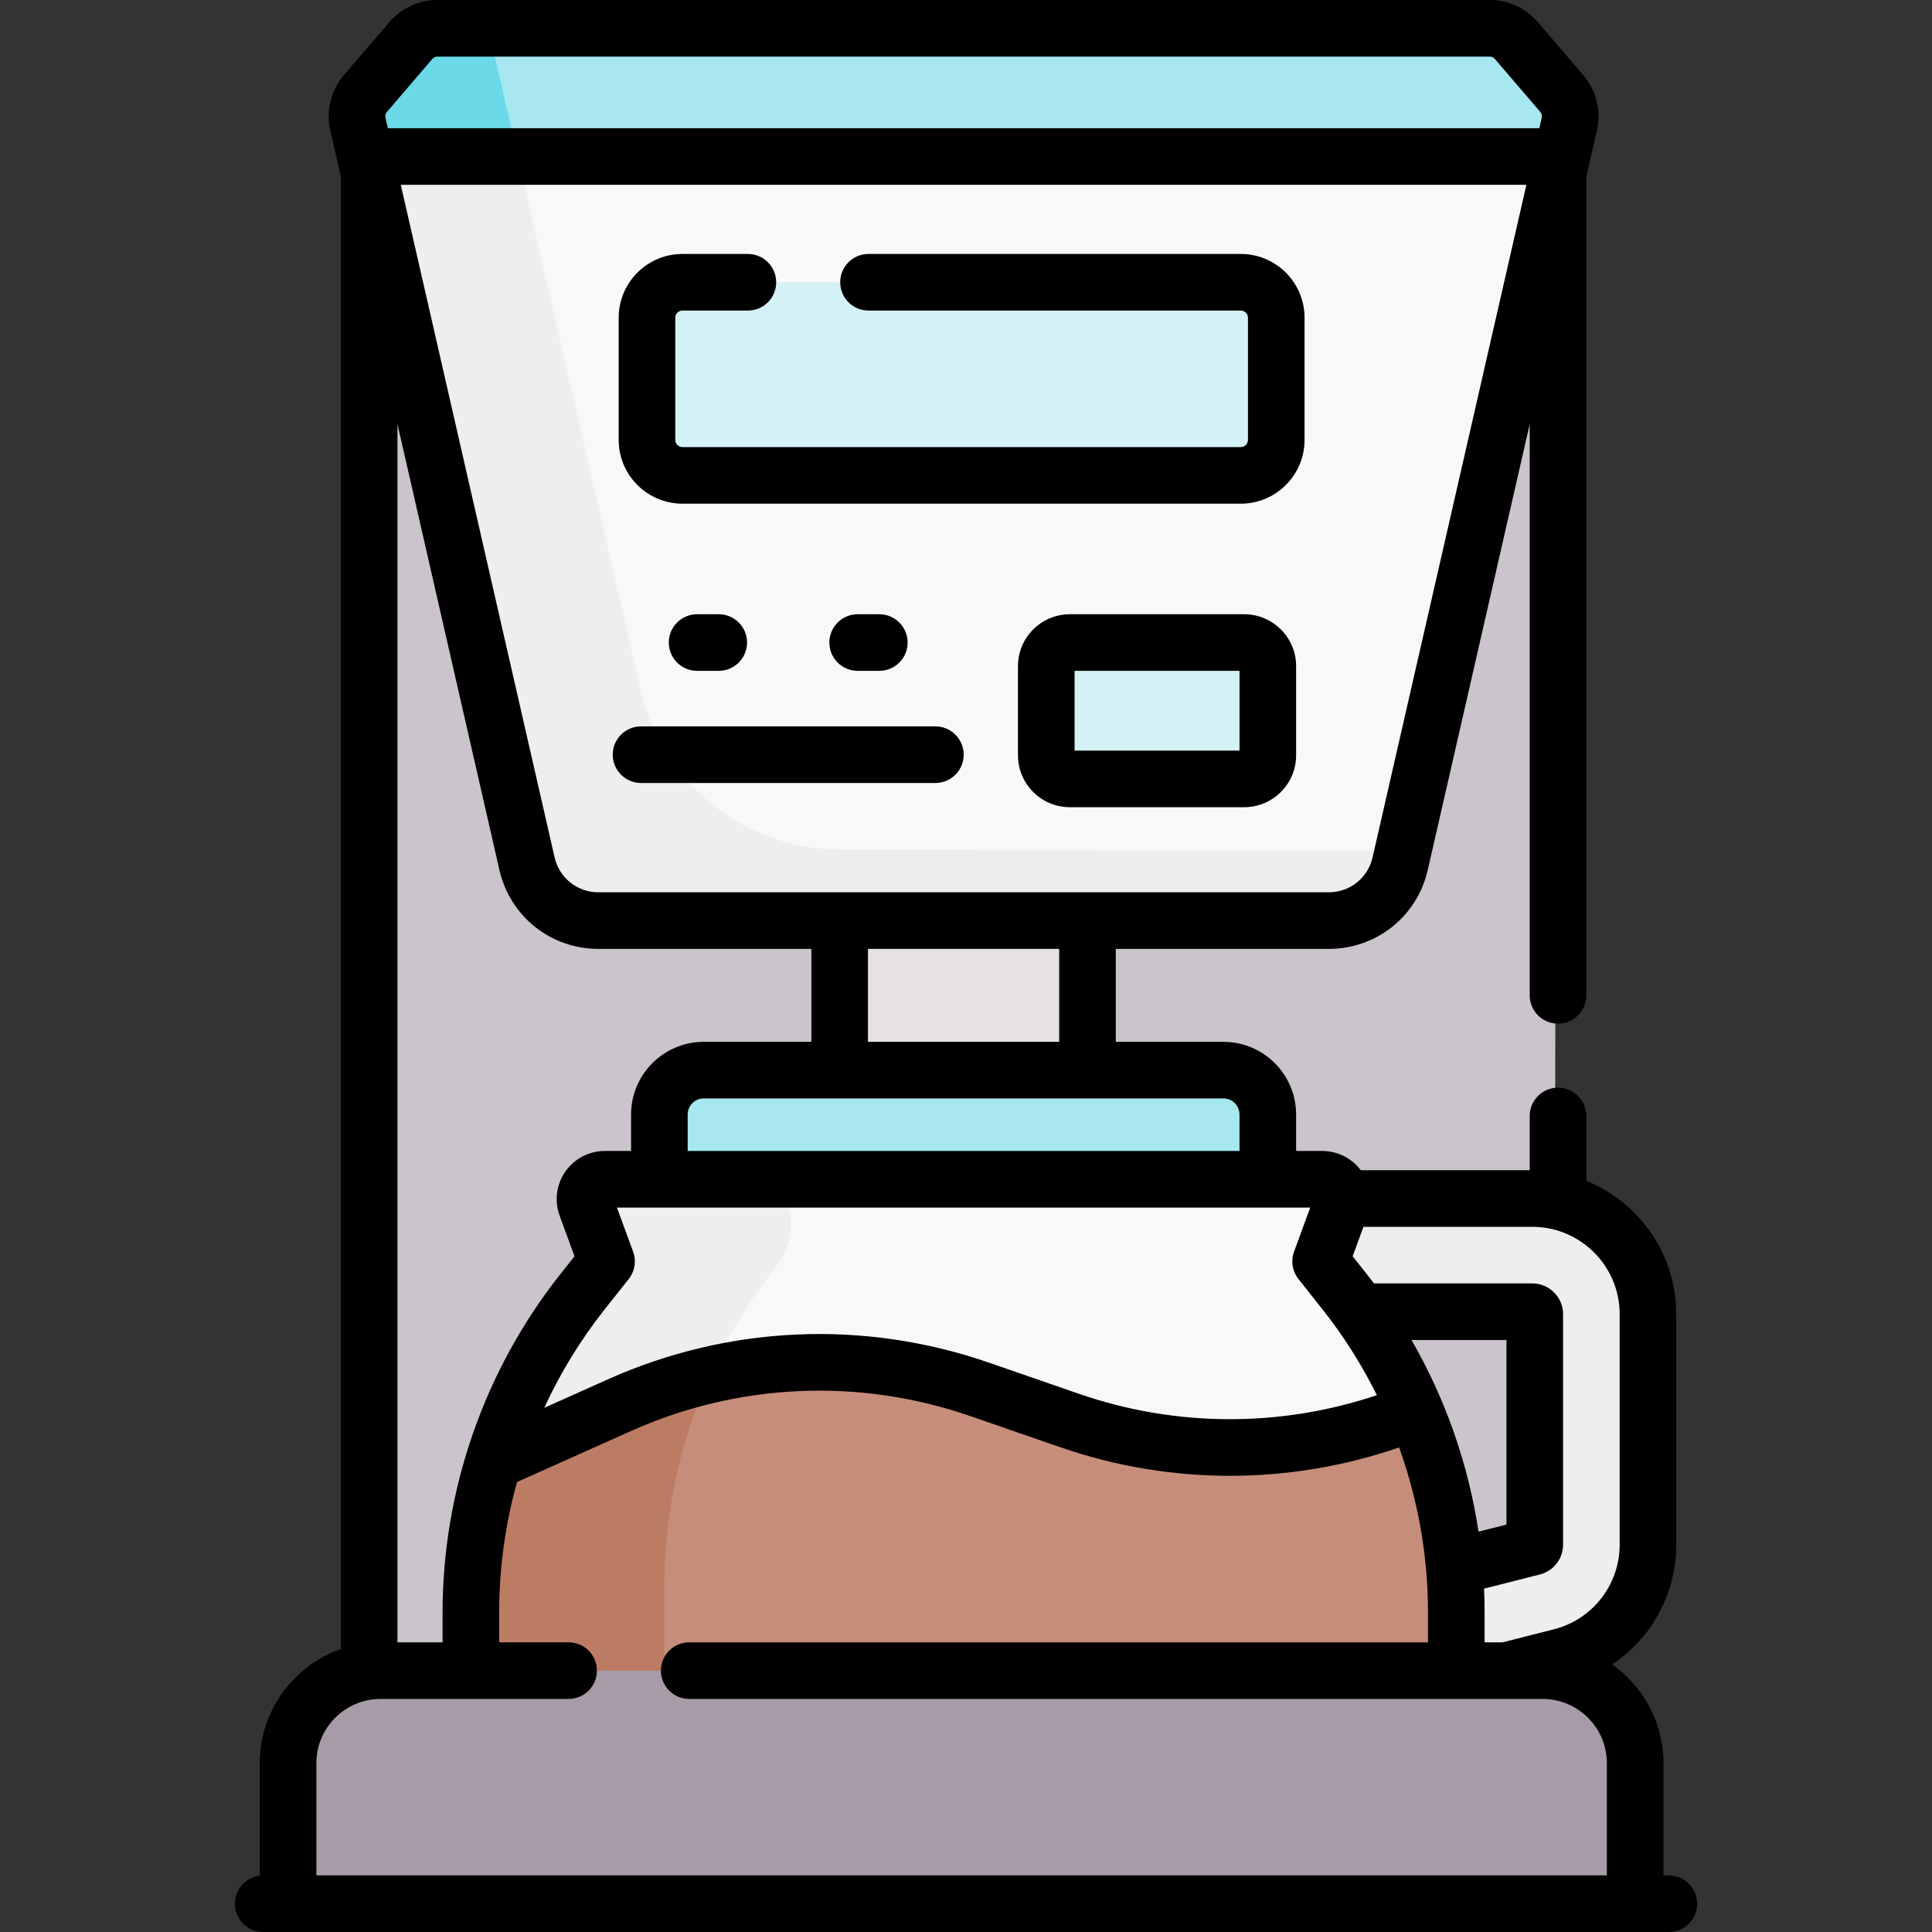 <svg id="Capa_1" enable-background="new 0 0 512.049 512.049" height="512" viewBox="0 0 512.049 512.049" width="512" xmlns="http://www.w3.org/2000/svg"><rect x="0" y="0" width="512.049" height="512.049" fill="#333333" stroke="none"/><g><g><path d="m412.929 45.983h-315.086v434.809s316.965-1.879 315.086 0 0-434.809 0-434.809z" fill="#cbc4cc"/><path d="m222.546 228.99h65.681v68.636h-65.681z" fill="#e5e1e5"/><g><path d="m336.015 320.549h-161.258v-25.169c0-6.492 5.263-11.754 11.754-11.754h137.749c6.492 0 11.754 5.263 11.754 11.754v25.169z" fill="#a6e7f0"/><g><g><path d="m406.124 347.655c.355 0 .646.29.646.646v61.096c0 .295-.2.552-.486.625l-19.159 4.866-61.316 13.558 24.172 22.865 49.801-8.685 13.887-3.527c13.602-3.454 23.102-15.668 23.102-29.702v-61.096c0-16.898-13.747-30.646-30.646-30.646h-94.035v31.239z" fill="#efedef"/></g></g><g><g id="XMLID_275_"><g><path d="m356.386 342.367-6.38-8.04 5.4-14.71c1.26-3.43-1.28-7.07-4.93-7.07h-190.18c-3.65 0-6.19 3.64-4.93 7.07l5.4 14.71-6.38 8.04c-10.69 13.48-18.66 28.75-23.61 44.98l54.621 25.963h178.368l11.38-39.323c-4.769-11.27-11.059-21.91-18.759-31.62z" fill="#f9f7f8"/><path d="m182.046 380.713c4.95-16.23 12.92-31.5 23.61-44.98 3.963-4.994 5.04-11.69 2.843-17.675l-1.863-5.075c-.053-.145-.09-.291-.13-.436h-46.21c-3.65 0-6.19 3.64-4.93 7.07l5.4 14.71-6.38 8.04c-10.69 13.48-18.66 28.75-23.61 44.98l45.8 21.77c.822-9.669 2.65-19.192 5.47-28.404z" fill="#efedef"/><path d="m385.976 427.327v46.34h-261.18v-46.34c0-13.64 2.04-27.11 5.98-39.98l3.81-1.68 29.54-13.22c30.16-13.51 64.33-15.01 95.56-4.2l23.83 8.25c29.83 10.33 62.4 9.43 91.62-2.51h.01c7.1 16.76 10.83 34.89 10.83 53.34z" fill="#c68d7a"/></g></g></g><path d="m176.066 467.033v-46.34c0-13.64 2.04-27.11 5.98-39.98 1.698-5.567 3.752-11.022 6.148-16.329-8.213 1.882-16.271 4.571-24.068 8.063l-29.54 13.22-3.81 1.68c-3.94 12.87-5.98 26.34-5.98 39.98v46.34h261.18v-6.634z" fill="#bc7c63"/><g id="XMLID_277_"><g><path d="m413.936 24.807-12.07-14.09c-1.75-2.04-4.31-3.22-7-3.22h-278.96c-2.69 0-5.25 1.18-7 3.22l-12.07 14.09c-1.91 2.22-2.64 5.21-1.99 8.06l2.02 8.84 50.4 25.174h239.446l27.144-24.954 2.07-9.06c.65-2.85-.08-5.84-1.99-8.06z" fill="#a6e7f0"/><path d="m131.009 14.282c-.533-2.337-.124-4.762 1.089-6.786h-16.191c-2.69 0-5.25 1.18-7 3.22l-12.07 14.09c-1.91 2.22-2.64 5.21-1.99 8.06l2.02 8.84 45.625 22.789z" fill="#6bd9e7"/><path d="m413.856 41.927-42.76 186.98c-2.02 8.82-9.87 15.08-18.92 15.08h-193.58c-9.05 0-16.9-6.26-18.92-15.08l-42.81-187.2z" fill="#f9f7f8"/></g></g><path d="m371.898 225.403-.802 3.504c-2.018 8.823-9.868 15.08-18.919 15.08h-193.581c-9.05 0-16.9-6.26-18.92-15.08l-42.81-187.2 40.42.028 32.546 141.272c5.684 24.673 27.635 42.166 52.955 42.199z" fill="#efedef"/><path d="m408.85 442.777h-307.974c-13.545 0-24.525 10.98-24.525 24.525v27.388c0 5.445 4.414 9.859 9.859 9.859h337.306c5.445 0 9.859-4.414 9.859-9.859v-27.388c0-13.545-10.981-24.525-24.525-24.525z" fill="#a79ba7"/><path d="m328.861 125.991h-147.997c-5.186 0-9.39-4.204-9.39-9.39v-32.402c0-5.186 4.204-9.39 9.39-9.39h147.997c5.186 0 9.39 4.204 9.39 9.39v32.401c0 5.186-4.204 9.391-9.39 9.391z" fill="#d4f2f6"/><path d="m283.551 206.434h46.21c3.454 0 6.254-2.8 6.254-6.254v-23.63c0-3.454-2.8-6.254-6.254-6.254h-46.21c-3.454 0-6.254 2.8-6.254 6.254v23.631c0 3.453 2.8 6.253 6.254 6.253z" fill="#d4f2f6"/><path d="m169.895 207.517h12.819c-4.005-4.374-7.314-9.426-9.739-15h-3.08c-4.143 0-7.5 3.358-7.5 7.5s3.357 7.5 7.5 7.5z" fill="#efedef"/></g></g><g><path d="m442.296 497.049h-1.422v-29.747c0-10.798-5.377-20.358-13.589-26.162 10.389-6.921 16.984-18.699 16.984-31.743v-61.096c0-15.976-9.876-29.68-23.84-35.352v-17.179c0-4.142-3.357-7.5-7.5-7.5s-7.5 3.358-7.5 7.5v14.385h-44.771c-2.403-3.197-6.167-5.106-10.184-5.106h-6.959v-9.669c0-10.617-8.638-19.254-19.255-19.254h-28.533v-24.636h56.446c12.632 0 23.42-8.6 26.234-20.913l27.021-118.157v151.388c0 4.142 3.357 7.5 7.5 7.5s7.5-3.358 7.5-7.5v-216.978l2.812-12.294c1.176-5.144-.172-10.606-3.605-14.611l-12.07-14.084c-3.182-3.712-7.81-5.841-12.699-5.841h-278.959c-4.889 0-9.518 2.129-12.698 5.84l-12.072 14.084c-3.434 4.005-4.781 9.468-3.605 14.612l2.812 12.294v390.235c-12.499 4.367-21.492 16.268-21.492 30.237v29.806c-3.717.446-6.599 3.604-6.599 7.441 0 4.142 3.357 7.5 7.5 7.5h372.544c4.143 0 7.5-3.358 7.5-7.5s-3.358-7.5-7.501-7.5zm-68.191-141.894h25.164v48.91l-7.408 1.881c-2.696-17.863-8.734-35.138-17.756-50.791zm55.164-6.854v61.096c0 10.599-7.175 19.824-17.448 22.433l-13.572 3.447h-4.777v-7.954c0-2.094-.048-4.186-.14-6.274l14.8-3.759c3.613-.919 6.138-4.165 6.138-7.894v-61.096c0-4.491-3.654-8.146-8.146-8.146h-41.964c-.622-.821-1.253-1.636-1.894-2.444l-3.766-4.75 2.865-7.805h44.758c12.763 0 23.146 10.383 23.146 23.146zm-85.136-9.319 6.377 8.046c5.608 7.075 10.431 14.708 14.416 22.741-25.574 8.587-53.318 8.516-78.959-.36l-23.831-8.25c-33.156-11.477-69.052-9.9-101.076 4.438l-16.815 7.529c4.272-9.266 9.634-18.045 16.017-26.099l6.377-8.046c1.622-2.047 2.063-4.791 1.163-7.243l-4.291-11.69h183.75l-4.291 11.69c-.899 2.454-.459 5.197 1.163 7.244zm-15.618-43.602v9.669h-146.258v-9.669c0-2.346 1.909-4.254 4.255-4.254h36.033 65.682 36.033c2.346 0 4.255 1.909 4.255 4.254zm-47.788-19.254h-50.682v-24.636h50.682zm83.058-48.892c-1.246 5.45-6.021 9.256-11.611 9.256h-193.575c-5.591 0-10.365-3.806-11.611-9.257l-40.764-178.248h298.325zm-261.259-197.547 12.071-14.084h.001c.327-.382.805-.602 1.309-.602h278.959c.504 0 .981.219 1.31.602l12.071 14.085c.354.413.492.976.371 1.506l-.639 2.792h-305.186l-.638-2.792c-.121-.531.017-1.094.371-1.507zm29.839 200.89c2.814 12.313 13.603 20.914 26.234 20.914h56.446v24.636h-28.533c-10.617 0-19.255 8.638-19.255 19.254v9.669h-6.959c-4.165 0-8.074 2.039-10.459 5.453-2.384 3.415-2.951 7.788-1.517 11.699l3.949 10.759-3.766 4.75c-20.123 25.39-31.206 57.215-31.206 89.612v7.954h-11.957v-322.856zm-31.489 219.7h49.829c4.143 0 7.5-3.358 7.5-7.5s-3.357-7.5-7.5-7.5h-18.405v-7.954c0-11.724 1.622-23.363 4.74-34.573.204-.071.409-.145.61-.235l29.54-13.227c28.526-12.774 60.502-14.177 90.039-3.953l23.831 8.25c29.154 10.092 60.737 10.048 89.757.027 5.015 13.957 7.655 28.765 7.655 43.711v7.954h-195.804c-4.143 0-7.5 3.358-7.5 7.5s3.357 7.5 7.5 7.5h226.181c9.388 0 17.025 7.637 17.025 17.025v29.747h-342.023v-29.747c0-9.387 7.638-17.025 17.025-17.025z"/><path d="m328.861 67.309h-98.679c-4.143 0-7.5 3.358-7.5 7.5s3.357 7.5 7.5 7.5h98.679c1.043 0 1.891.848 1.891 1.89v32.402c0 1.042-.848 1.89-1.891 1.89h-147.996c-1.043 0-1.891-.848-1.891-1.89v-32.402c0-1.042.848-1.89 1.891-1.89h17.354c4.143 0 7.5-3.358 7.5-7.5s-3.357-7.5-7.5-7.5h-17.354c-9.313 0-16.891 7.577-16.891 16.89v32.402c0 9.313 7.577 16.89 16.891 16.89h147.996c9.313 0 16.891-7.577 16.891-16.89v-32.402c-.001-9.314-7.578-16.89-16.891-16.89z"/><path d="m329.761 162.796h-46.21c-7.584 0-13.754 6.17-13.754 13.754v23.631c0 7.584 6.17 13.754 13.754 13.754h46.21c7.584 0 13.754-6.17 13.754-13.754v-23.631c0-7.584-6.17-13.754-13.754-13.754zm-1.246 36.139h-43.718v-21.139h43.718z"/><path d="m190.498 177.796c4.143 0 7.5-3.358 7.5-7.5s-3.357-7.5-7.5-7.5h-5.742c-4.143 0-7.5 3.358-7.5 7.5s3.357 7.5 7.5 7.5z"/><path d="m233.053 177.796c4.143 0 7.5-3.358 7.5-7.5s-3.357-7.5-7.5-7.5h-5.742c-4.143 0-7.5 3.358-7.5 7.5s3.357 7.5 7.5 7.5z"/><path d="m247.914 192.517h-78.019c-4.143 0-7.5 3.358-7.5 7.5s3.357 7.5 7.5 7.5h78.019c4.143 0 7.5-3.358 7.5-7.5s-3.358-7.5-7.5-7.5z"/></g></g></svg>